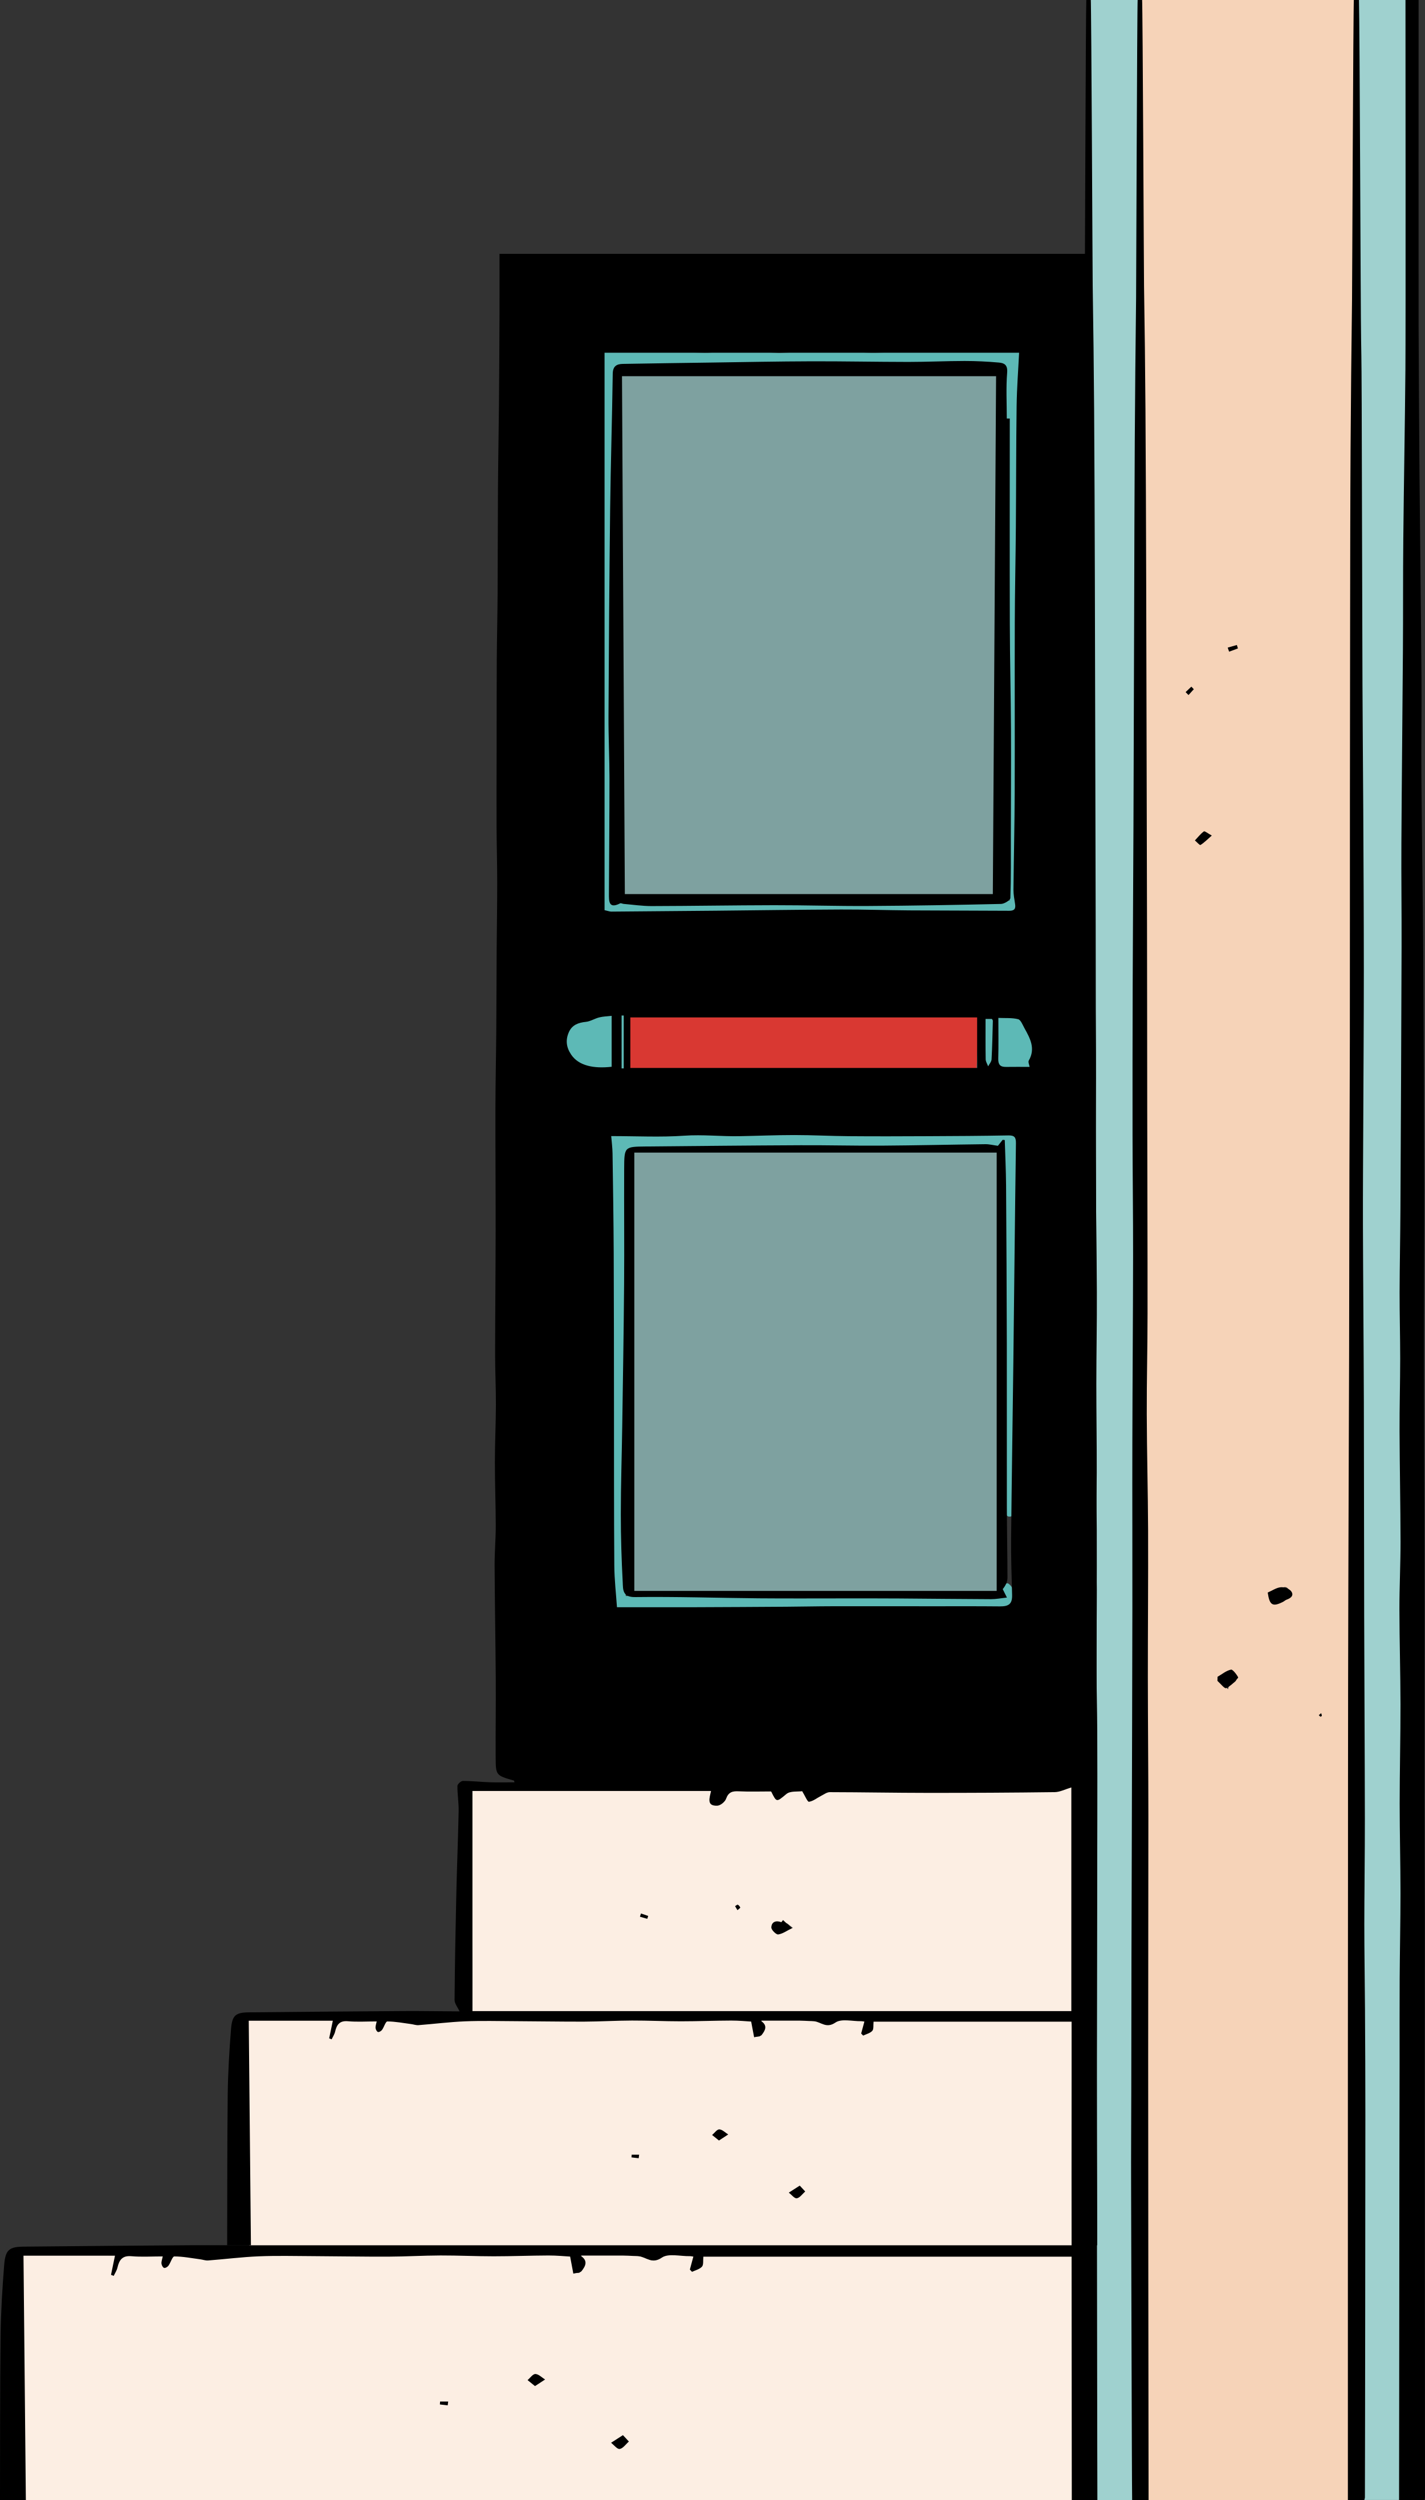 <svg width="616" height="1080" viewBox="0 0 616 1080" fill="none" xmlns="http://www.w3.org/2000/svg">
<rect x="0" y="0" width="616" height="1080" fill="#333333" stroke="none"/>
<path d="M10.322 1079.99C10.322 1060.93 10.421 1041.87 10.282 1022.8C10.193 1010.42 9.836 998.039 9.399 985.662C9.261 981.829 8.437 978.017 7.773 973.114C18.447 973.494 28.902 974.004 39.367 974.195C49.813 974.375 60.279 974.235 71.032 974.235C70.943 976.086 70.873 977.517 70.794 979.068C71.349 978.907 71.806 978.887 71.835 978.757C72.768 974.705 74.534 973.404 79.236 974.004C89.533 975.325 99.959 974.625 110.315 973.544C112.656 973.304 115.106 974.215 117.497 974.185C130.462 974.004 143.428 973.524 156.393 973.484C165.45 973.454 174.517 974.155 183.573 974.165C191.291 974.165 198.999 973.484 206.717 973.434C212.183 973.394 217.659 974.044 223.135 974.115C227.46 974.165 231.794 973.734 236.129 973.614C239.214 973.524 242.319 973.334 245.365 973.684C247.636 973.944 249.511 974.965 247.825 978.087C247.339 978.978 248.172 980.599 248.411 981.889C249.105 981.869 249.799 981.849 250.493 981.829C250.761 979.408 251.029 976.996 251.367 973.974C255.097 972.053 278.369 973.494 281.523 976.406C287.515 971.073 294.211 975.365 301.115 974.255C300.311 976.646 299.786 978.227 299.25 979.808C299.796 980.058 300.341 980.308 300.887 980.559C301.532 979.098 302.057 977.557 302.871 976.196C303.486 975.165 304.448 973.584 305.281 973.564C309.755 973.474 314.239 973.954 318.723 973.934C329.139 973.874 339.555 973.534 349.971 973.524C355.873 973.524 361.785 974.055 367.688 974.145C369.939 974.175 372.191 973.454 374.453 973.424C382.061 973.324 465.24 973.384 473.652 973.384V1080H10.312L10.322 1079.99Z" fill="#FCEEE3"/>
<path d="M473.652 972.883C473.613 971.913 473.603 970.932 473.652 969.942L83.125 969.912C58.87 970.062 34.616 970.282 10.352 970.522C3.954 970.582 2.337 971.843 1.801 978.497C0.998 988.643 0.373 998.829 0.254 1009.01C-0.014 1032.66 0.055 1056.31 -0.004 1079.97H11.175C10.838 1044.76 10.491 1009.54 10.154 974.424H49.704C49.03 977.656 48.514 980.178 47.988 982.7C48.375 982.85 48.762 983.01 49.149 983.16C49.704 981.969 50.488 980.828 50.776 979.568C51.53 976.276 52.879 974.314 56.797 974.655C61.152 975.035 65.556 974.745 70.348 974.745C70.09 976.075 69.713 976.986 69.802 977.837C69.871 978.527 70.388 979.528 70.933 979.708C71.429 979.868 72.441 979.277 72.838 978.727C73.79 977.426 74.524 974.755 75.347 974.755C79.067 974.755 82.787 975.495 86.507 975.985C87.668 976.135 88.838 976.586 89.969 976.496C97.27 975.935 104.542 975.005 111.843 974.705C119.65 974.384 127.487 974.585 135.313 974.625C146.166 974.675 157.028 974.885 167.881 974.845C175.39 974.815 182.89 974.364 190.399 974.334C198.047 974.314 205.695 974.695 213.353 974.695C221.269 974.695 229.176 974.374 237.092 974.344C240.693 974.334 244.294 974.695 246.456 974.815C247.032 977.857 247.438 980.018 247.845 982.179C249.055 981.849 250.762 981.909 251.387 981.109C252.984 979.077 254.491 976.626 250.861 974.384C257.051 974.384 263.251 974.384 269.441 974.384C270.849 974.384 272.248 974.484 273.657 974.544C274.51 974.585 275.373 974.564 276.216 974.675C279.42 975.085 281.831 978.207 286.087 975.275C288.934 973.314 294.062 974.715 298.179 974.635C298.715 974.625 299.26 974.765 299.727 974.825C299.191 976.796 298.705 978.607 298.219 980.418C298.526 980.748 298.834 981.078 299.151 981.409C300.619 980.698 302.445 980.298 303.447 979.167C304.191 978.337 303.863 976.536 304.052 974.855H473.682C473.623 974.184 473.712 973.524 473.682 972.853L473.652 972.883Z" fill="black"/>
<path d="M269.282 1051.95C270.374 1053.12 271.107 1053.91 271.851 1054.71C270.542 1055.85 269.341 1057.68 267.893 1057.92C266.822 1058.1 265.413 1056.21 264.153 1055.25C265.711 1054.25 267.269 1053.25 269.282 1051.95Z" fill="black"/>
<path d="M231.279 1030.77C229.92 1029.68 228.987 1028.93 228.055 1028.18C229.186 1027.24 230.346 1025.5 231.447 1025.54C232.866 1025.6 234.235 1027.06 235.633 1027.92C234.314 1028.78 233.005 1029.64 231.279 1030.76V1030.77Z" fill="black"/>
<path d="M193.533 1039.09C192.412 1038.96 191.281 1038.83 190.161 1038.7C190.19 1038.28 190.22 1037.86 190.24 1037.44H193.741C193.672 1037.99 193.602 1038.54 193.533 1039.08V1039.09Z" fill="black"/>
<path opacity="0.7" d="M432.852 388.674H265.969V160.504H432.852V388.674ZM432.852 495.15H272.198V694.302H432.852V495.15Z" fill="#9FD1CF"/>
<path d="M495.734 1079.99C495.734 1027.81 495.754 865.559 495.705 813.377C495.705 805.782 495.218 798.187 495.119 790.583C495.079 787.831 495.705 785.079 495.705 782.328C495.744 747.806 495.784 713.285 495.705 678.764C495.685 670.119 495.07 661.483 495.01 652.838C494.97 647.505 495.566 642.181 495.685 636.848C495.754 633.486 495.377 630.114 495.347 626.742C495.188 610.222 495.03 593.702 494.97 577.182C494.911 558.18 494.961 539.178 494.961 520.176C494.961 507.709 494.961 495.251 494.961 482.783C494.961 471.226 494.961 459.679 494.961 448.122C494.961 385.524 494.961 322.915 494.961 260.317C494.961 248.039 495.05 235.761 494.931 223.484C494.861 216.62 494.246 209.755 494.217 202.901C494.117 180.768 494.246 158.634 494.147 136.5C494.107 128.175 493.661 7.651 493.413 -0.674C493.403 -1.184 493.572 0.117 493.701 -0.674H585.857C585.857 1.657 585.887 114.377 585.857 116.698C585.599 135.38 585.361 154.071 585.053 172.753C584.914 181.378 584.498 190.003 584.438 198.639C584.309 216.079 584.319 233.53 584.279 250.981C584.279 254.633 584.279 258.275 584.279 261.928C584.279 319.823 584.279 377.709 584.279 435.604C584.279 445.971 584.279 456.327 584.279 466.694V505.718C584.279 524.479 584.329 543.251 584.27 562.012C584.21 580.444 583.972 598.865 583.913 617.286C583.893 624.961 584.25 632.646 584.19 640.32C584.14 647.445 583.585 654.559 583.565 661.673C583.476 688.61 583.506 715.557 583.486 742.493C583.486 756.302 583.416 770.11 583.515 783.919C583.565 791.253 584.002 798.578 584.111 805.912C584.15 808.394 583.515 810.885 583.515 813.377C583.476 865.559 583.486 1027.81 583.486 1079.99H495.764H495.734ZM558.2 689.341C557.218 686.079 556.077 684.267 552.962 686.809C552.397 687.269 551.286 687.139 550.819 687.649C550.026 688.51 549.55 689.661 548.945 690.681C550.036 691.142 551.256 692.172 552.189 691.952C554.143 691.482 555.948 690.361 558.21 689.331L558.2 689.341ZM530.92 729.735C530.752 726.663 537.09 727.154 533.281 723.231C532.587 722.511 529.67 722.811 528.807 723.682C526.773 725.723 528.262 727.584 530.92 729.735Z" fill="#F6D3B8"/>
<path d="M107.686 969.923C107.686 952.402 107.785 934.881 107.656 917.361C107.577 905.974 107.25 894.597 106.843 883.22C106.714 879.697 105.95 876.195 105.355 871.682C115.166 872.033 124.778 872.503 134.391 872.673C143.993 872.843 153.606 872.713 163.496 872.713C163.407 874.414 163.347 875.735 163.277 877.156C163.793 877.006 164.21 876.986 164.23 876.876C165.083 873.153 166.71 871.953 171.025 872.513C180.489 873.724 190.071 873.083 199.595 872.093C201.747 871.872 203.999 872.713 206.191 872.683C218.115 872.513 230.029 872.073 241.943 872.033C250.275 872.003 258.598 872.653 266.931 872.663C274.024 872.663 281.116 872.043 288.209 871.993C293.238 871.953 298.268 872.553 303.297 872.613C307.275 872.663 311.263 872.263 315.241 872.153C318.068 872.073 320.935 871.893 323.732 872.213C325.815 872.453 327.552 873.393 325.994 876.255C325.548 877.076 326.322 878.567 326.53 879.747C327.165 879.727 327.809 879.707 328.444 879.697C328.692 877.476 328.94 875.255 329.248 872.473C332.67 870.702 354.068 872.033 356.974 874.704C362.48 869.801 368.64 873.744 374.989 872.723C374.245 874.924 373.758 876.375 373.272 877.826C373.768 878.056 374.275 878.286 374.771 878.517C375.366 877.176 375.852 875.765 376.596 874.514C377.161 873.564 378.044 872.113 378.818 872.103C382.935 872.013 387.051 872.463 391.168 872.443C400.741 872.393 410.314 872.073 419.886 872.063C425.313 872.063 430.739 872.553 436.175 872.633C438.238 872.663 440.312 871.993 442.385 871.963C449.379 871.873 456.372 871.933 464.11 871.933V969.933H107.676L107.686 969.923Z" fill="#FCEEE3"/>
<path d="M473.603 1079.99C473.662 1076.9 473.761 963.739 473.761 960.647C473.781 946.398 473.851 932.149 473.742 917.901C473.662 908.335 473.176 898.779 473.117 889.223C473.087 883.65 473.751 878.066 473.722 872.493C473.682 864.478 473.166 856.473 473.107 848.468C473.067 843.865 473.722 839.262 473.742 834.659C473.821 815.768 473.771 796.866 473.771 777.975V752.199C473.771 743.483 473.841 734.768 473.751 726.053C473.652 716.937 473.325 707.821 473.255 698.706C473.226 694.603 473.781 690.501 473.731 686.408C473.642 679.724 473.087 673.04 473.057 666.346C473.037 660.833 473.702 655.309 473.702 649.796C473.702 641.421 473.325 633.056 473.265 624.68C473.236 620.528 473.642 616.365 473.662 612.213C473.682 606.389 473.454 600.575 473.474 594.752C473.513 583.315 473.672 571.878 473.742 560.431C473.761 557.859 473.593 555.298 473.563 552.726C473.424 542.15 473.305 531.573 473.166 520.997C473.136 518.915 472.987 516.834 472.987 514.753C472.977 481.562 473.027 448.372 472.948 415.181C472.928 405.616 472.372 396.06 472.323 386.504C472.283 378.879 472.76 371.244 472.769 363.62C472.769 357.646 472.234 351.682 472.214 345.709C472.144 321.144 472.263 296.589 472.154 272.023C472.095 260.136 471.509 248.249 471.46 236.362C471.351 205.553 471.401 174.734 471.401 143.925C471.401 132.688 471.401 10.893 471.401 -0.654C477.829 -0.654 484.852 -0.654 492.322 -0.654C492.322 2.948 492.381 117.128 492.311 120.75C492.113 130.126 491.875 139.512 491.607 148.888C491.389 156.592 490.952 164.297 490.883 172.012C490.843 176.925 491.399 181.838 491.469 186.751C491.508 189.223 490.853 191.704 490.853 194.176C490.814 248.349 490.853 302.512 490.794 356.685C490.784 365.091 490.179 373.496 490.109 381.901C490.07 386.814 490.754 391.727 490.734 396.63C490.705 402.824 490.1 409.018 490.07 415.211C489.98 435.834 490.04 456.457 490.04 477.08C490.04 489.467 489.951 501.865 490.07 514.252C490.159 523.628 490.735 533.004 490.705 542.37C490.625 561.842 490.099 581.314 490.079 600.786C490 668.807 490.05 736.829 490.05 804.841C490.05 815.388 490.149 825.934 490.02 836.481C489.891 846.667 489.375 856.853 489.316 867.029C489.276 873.443 489.981 879.857 489.981 886.271C489.981 892.375 489.266 898.489 489.316 904.593C489.405 916.69 489.851 928.787 490.03 940.885C490.179 950.561 490.159 1070.31 490.218 1080H473.622L473.603 1079.99Z" fill="#9FD1CF"/>
<path d="M588.991 1079.99C589.05 1070.7 589.031 951.351 589.18 942.065C589.339 931.599 589.824 921.142 589.834 910.676C589.834 900.99 589.298 891.304 589.219 881.618C589.179 877.285 589.944 872.943 589.904 868.6C589.834 860.185 589.259 851.77 589.249 843.365C589.239 832.738 589.775 822.102 589.745 811.475C589.656 786.42 589.259 761.364 589.2 736.309C589.1 697.275 589.17 658.241 589.17 619.207C589.17 595.792 589.199 572.388 589.15 548.974C589.14 541.699 588.812 534.435 588.822 527.16C588.852 515.413 589.11 503.656 589.15 491.908C589.209 472.086 589.17 452.254 589.17 432.432C589.17 422.436 589.249 412.43 589.14 402.433C589.081 397.25 588.525 392.087 588.445 386.904C588.326 379.159 588.445 371.414 588.445 363.67C588.445 361.458 588.386 359.257 588.386 357.045C588.386 306.855 588.426 256.674 588.346 206.483C588.336 197.187 587.692 187.901 587.662 178.606C587.632 170.641 588.356 162.666 588.217 154.701C588.009 142.484 587.324 130.276 586.878 118.058C586.779 115.427 586.868 2.237 586.868 -0.685H607.918C607.918 9.242 607.918 129.656 607.918 139.522C607.918 140.842 607.809 142.173 607.809 143.494C607.809 165.928 607.869 188.372 607.769 210.806C607.74 217.9 607.174 224.994 607.075 232.089C607.015 236.531 607.522 240.984 607.492 245.427C607.452 252.291 607.046 259.145 607.036 266.009C606.976 292.826 607.055 319.652 606.986 346.469C606.966 354.754 606.519 363.029 606.41 371.314C606.271 382.291 606.232 393.278 606.232 404.255C606.212 441.738 606.232 479.221 606.232 516.714C606.232 522.727 606.331 528.741 606.212 534.745C606.054 542.64 605.637 550.524 605.488 558.419C605.419 561.932 605.825 565.444 605.805 568.956C605.766 575.5 605.428 582.044 605.498 588.588C605.587 597.073 606.083 605.558 606.142 614.054C606.172 619.017 605.478 623.98 605.508 628.933C605.558 637.908 606.083 646.884 606.083 655.859C606.083 665.375 605.597 674.881 605.488 684.397C605.379 693.983 605.369 703.569 605.488 713.155C605.587 720.729 606.153 728.294 606.153 735.859C606.153 743.423 605.567 750.988 605.488 758.552C605.369 770.06 605.458 781.577 605.458 793.094C605.458 803.76 605.369 814.427 605.478 825.083C605.637 839.332 606.053 853.581 606.162 867.83C606.202 873.273 605.498 878.716 605.518 884.16C605.557 893.325 605.954 902.481 606.083 911.647C606.113 913.718 605.498 915.799 605.488 917.88C605.429 932.129 605.448 946.378 605.468 960.627C605.468 963.719 605.567 1076.88 605.627 1079.96H589.031L588.991 1079.99Z" fill="#9FD1CF"/>
<path d="M204.098 869.52C204.098 861.065 204.167 853.28 204.088 845.495C203.86 822.831 203.632 800.168 203.255 777.504C203.176 772.601 202.898 772.841 208.086 773.031C214.901 773.281 221.726 773.111 228.551 773.121C253.569 773.121 278.587 773.121 303.605 773.121C305.023 773.121 306.452 773.121 307.642 773.121C307.99 773.741 308.188 773.951 308.237 774.192C308.584 775.903 308.902 777.624 309.239 779.345C310.598 778.214 312.364 777.334 313.227 775.903C314.388 773.981 315.539 772.981 317.87 773.071C322.076 773.241 326.292 773.111 330.508 773.121C332.908 773.121 334.737 774.438 335.994 777.073C339.198 772.951 343.424 772.42 348.294 773.441C348.453 774.242 348.344 775.452 348.87 775.893C349.663 776.553 351.528 777.283 351.855 776.933C357.629 770.89 364.99 773.651 371.705 773.201C376.705 772.871 381.754 773.051 386.774 773.151C393.083 773.281 399.392 773.631 405.701 773.771C409.063 773.851 412.426 773.641 415.779 773.651C427.604 773.711 439.438 773.831 451.263 773.881C454.358 773.891 457.553 774.502 460.181 771.84C460.776 771.23 462.383 771.64 464.11 771.55C464.11 773.461 464.11 775.012 464.11 776.553C464 795.234 463.822 813.916 463.792 832.597C463.772 843.474 463.911 854.351 464.169 865.218C464.248 868.349 463.584 869.6 460.112 869.59C378.084 869.49 296.046 869.51 214.018 869.51C210.645 869.51 207.272 869.51 204.088 869.51L204.098 869.52ZM342.719 832.818C341.122 831.667 340.368 830.716 339.832 830.826C337.898 831.227 336.033 831.987 334.139 832.618C334.982 833.488 335.914 835.159 336.658 835.079C338.424 834.889 340.1 833.868 342.729 832.828L342.719 832.818Z" fill="#FCEEE3"/>
<path d="M441.373 151.629C441.076 155.621 440.5 160.044 440.46 164.467C440.123 201.589 439.925 238.712 439.607 275.835C439.538 283.99 438.913 292.145 438.952 300.3C439.012 314.529 439.588 328.758 439.578 342.986C439.578 356.645 439.042 370.293 438.893 383.952C438.853 387.064 439.429 390.176 439.766 393.868H435.193C424.132 393.868 413.071 393.928 402.011 393.838C398.033 393.798 394.501 394.768 390.712 396.129C385.94 397.84 380.544 397.92 375.386 398.3C372.201 398.531 368.968 397.97 365.754 397.83C352.788 397.26 339.495 398.31 326.947 395.699C315.231 393.257 303.813 394.708 292.286 393.968C288.021 393.688 283.696 394.548 279.391 394.648C273.448 394.778 267.506 394.678 261.385 394.678C261.237 393.838 261.039 393.217 261.019 392.597C260.741 381.63 260.324 370.663 260.265 359.687C260.225 352.432 260.761 345.178 260.88 337.923C260.919 335.722 260.235 333.511 260.235 331.309C260.195 274.895 260.215 218.47 260.175 162.055C260.175 160.244 259.828 158.423 259.501 156.622C258.846 153.01 260.701 151.329 264.272 151.669C268.101 152.029 271.98 151.769 275.839 151.749C279.033 151.739 282.218 151.589 285.412 151.679C291.82 151.869 298.218 152.319 304.627 152.389C308.426 152.429 312.235 151.699 316.035 151.729C322.512 151.779 328.98 152.159 335.448 152.389C335.974 152.409 336.499 152.459 337.025 152.439C344.782 152.189 352.54 151.759 360.298 151.729C366.398 151.709 372.509 152.479 378.61 152.369C391.932 152.119 405.245 151.499 418.567 151.118C420.472 151.058 422.396 151.599 424.311 151.619C429.796 151.689 435.282 151.649 441.353 151.649L441.373 151.629ZM436.452 388.965V358.076C436.452 343.046 436.542 328.007 436.413 312.978C436.344 304.703 435.728 296.438 435.699 288.163C435.6 263.708 435.719 239.243 435.629 214.788C435.6 207.243 435.014 199.698 434.905 192.144C434.776 182.718 434.875 173.292 434.875 163.866C434.875 157.793 434.33 157.242 428.08 157.222C420.729 157.202 413.389 157.312 406.038 157.182C396.178 157.012 386.307 156.612 376.447 156.462C373.868 156.422 371.279 157.152 368.699 157.132C359.821 157.042 350.953 156.782 342.075 156.592C339.138 156.532 336.202 156.372 333.275 156.452C327.194 156.632 321.124 157.062 315.043 157.192C299.945 157.522 284.847 157.682 269.758 158.123C268.419 158.163 266.514 159.414 265.969 160.604C265.135 162.415 265.026 164.677 265.007 166.758C264.699 202.15 264.431 237.552 264.193 272.943C264.133 282.369 264.193 291.795 264.183 301.221C264.183 302.281 264.153 303.342 264.124 304.403C263.895 313.648 263.608 322.894 263.469 332.14C263.439 334.341 264.104 336.563 264.064 338.764C263.955 344.728 263.439 350.691 263.459 356.645C263.479 365.43 263.816 374.206 264.054 382.991C264.114 385.383 264.312 387.764 264.441 390.125C266.633 390.025 268.3 389.835 269.956 389.885C277.704 390.105 285.451 390.456 293.209 390.636C298.248 390.756 303.287 390.736 308.317 390.636C312.761 390.556 317.215 390.436 321.639 390.035C325.091 389.725 328.504 388.565 331.946 388.464C338.017 388.294 344.118 388.885 350.189 388.745C356.914 388.595 363.621 387.824 370.346 387.614C376.665 387.414 382.994 387.514 389.313 387.654C390.633 387.684 391.932 388.504 393.231 388.985C394.749 389.535 396.267 390.596 397.775 390.586C408.26 390.476 418.756 390.165 429.241 389.845C431.285 389.785 433.308 389.365 436.472 388.975L436.452 388.965Z" fill="#5DB9B6"/>
<path d="M270.512 689.46H432.931C433.01 687.909 432.782 686.458 433.259 685.297C433.556 684.597 435.262 683.757 435.758 684.027C436.691 684.547 437.732 685.808 437.782 686.808C437.901 688.98 437.802 691.331 437.098 693.352C436.096 696.244 433.764 694.503 431.79 694.453C423.17 694.223 414.53 694.163 405.909 694.273C398.678 694.363 391.446 694.983 384.214 694.973C376.159 694.963 368.114 694.313 360.059 694.293C353.224 694.273 346.389 694.923 339.545 694.993C327.591 695.123 315.638 695.023 303.684 695.023C293.735 695.023 283.785 694.973 273.845 695.063C271.296 695.083 268.746 695.544 266.078 695.824C265.691 690.271 265.016 685.037 264.996 679.804C264.897 648.705 264.947 617.596 264.947 586.497C264.947 578.102 265.016 569.696 264.937 561.301C264.719 540.168 264.421 519.035 264.163 497.892C264.134 495.241 263.548 490.508 264.283 490.287C267.457 489.317 271.028 489.627 274.45 489.557C276.99 489.507 279.539 489.677 282.079 489.577C288.566 489.327 295.183 488.056 301.512 488.917C309.091 489.947 316.521 489.717 324.05 489.537C327.849 489.447 331.659 489.957 335.458 490.197C335.855 490.217 336.252 490.257 336.638 490.247C343.344 490.007 350.05 489.587 356.756 489.577C363.333 489.567 369.9 490.087 376.477 490.157C383.242 490.227 389.998 490.007 396.763 489.977C400.939 489.957 405.106 490.037 409.282 490.097C410.066 490.107 410.85 490.277 411.633 490.257C419.916 490.037 428.189 489.697 436.472 489.677C437.514 489.677 439.458 491.308 439.468 492.199C439.567 504.526 439.369 516.864 439.319 529.191C439.3 534.985 439.498 540.789 439.458 546.582C439.449 548.653 438.854 550.725 438.854 552.806C438.794 567.945 438.823 583.075 438.823 598.214V654.489C435.847 655.719 434.836 655.309 434.846 652.757C434.876 645.823 434.895 638.879 434.756 631.945C434.667 627.482 434.151 623.019 434.102 618.556C433.993 608.981 434.072 599.415 434.072 589.839C434.072 559.48 434.072 529.131 434.072 498.773C434.072 497.502 434.072 496.231 434.072 495.321C431.741 495.321 430.024 495.331 428.308 495.311C427.921 495.311 427.545 495.08 427.158 495.09C417.952 495.301 408.746 495.571 399.54 495.701C397.487 495.731 395.424 495.05 393.371 495.1C388.143 495.231 382.925 495.811 377.707 495.791C370.574 495.771 363.442 495.11 356.319 495.15C329.208 495.291 302.097 495.621 274.976 495.821C272.675 495.841 271.216 496.201 271.216 499.033C271.216 501.905 270.532 504.776 270.532 507.648C270.472 534.355 270.592 561.061 270.463 587.777C270.383 603.827 270.006 619.877 269.689 635.917C269.51 644.672 268.875 653.428 269.004 662.183C269.133 671.069 269.957 679.944 270.512 689.48V689.46Z" fill="#5DB9B6"/>
<path d="M422.227 461.709C416.226 461.929 410.234 462.32 404.232 462.31C399.263 462.31 394.293 461.679 389.323 461.639C385.563 461.609 381.794 462.239 378.024 462.27C375.058 462.29 372.082 461.639 369.106 461.619C364.97 461.599 360.843 462.049 356.706 462.029C349.256 461.989 341.797 461.469 334.347 461.649C322.988 461.919 311.65 462.84 300.292 463.06C292.465 463.21 284.618 462.62 276.771 462.39C275.462 462.35 274.142 462.47 272.833 462.51C272.367 461.799 271.484 461.079 271.494 460.378C271.554 453.344 271.762 446.3 271.931 439.265C272.873 439.005 273.815 438.515 274.757 438.505C291.601 438.455 308.456 438.395 325.3 438.505C332.759 438.555 340.219 439.195 347.679 439.205C354.742 439.205 361.805 438.595 368.878 438.535C373.173 438.495 377.469 439.235 381.754 439.205C390.127 439.145 398.499 438.715 406.871 438.575C412.268 438.485 417.674 438.645 423.071 438.695C422.783 446.37 422.505 454.034 422.218 461.709H422.227Z" fill="#D93832"/>
<path d="M271.94 439.266C271.772 446.3 271.563 453.344 271.504 460.379C271.504 461.089 272.377 461.799 272.843 462.51C272.615 464.461 272.516 466.442 272.139 468.363C271.534 471.455 267.893 474.417 265.105 473.527C263.518 473.016 262.229 471.075 261.177 469.524C260.681 468.794 260.889 467.433 261.068 466.402C261.762 462.37 259.927 461.259 256.217 461.539C248.42 462.13 241.744 453.214 245.246 445.639C246.089 443.808 247.875 441.817 249.68 441.177C253.45 439.836 257.507 439.346 261.782 438.425C260.642 434.092 264.391 433.232 266.524 431.351C266.931 430.99 269.411 432.081 269.956 433.052C270.988 434.903 271.315 437.164 271.94 439.256V439.266Z" fill="#5DB9B6"/>
<path d="M422.227 461.71C422.515 454.035 422.793 446.37 423.08 438.696C423.368 436.364 423.418 433.963 424.063 431.741C424.35 430.741 425.729 429.66 426.791 429.43C427.416 429.29 428.755 430.581 429.132 431.491C430.143 433.913 430.818 436.474 431.572 438.786C434.468 438.946 437.524 439.056 440.559 439.326C441.244 439.386 442.305 439.876 442.464 440.397C444.279 446.29 449.11 451.644 445.668 458.548C445.241 459.398 445.837 460.759 445.966 462.01H432.951C431.972 467.62 430.309 471.306 427.961 473.067C426.017 469.214 424.132 465.462 422.247 461.72L422.227 461.71Z" fill="#5DB9B6"/>
<path d="M98.203 969.922C98.262 948.178 98.193 926.435 98.441 904.692C98.55 895.336 99.125 885.97 99.859 876.644C100.345 870.521 101.834 869.37 107.716 869.31C130.016 869.09 152.306 868.89 174.606 868.75C182.542 868.7 190.468 868.86 198.404 868.89C198.761 868.89 199.118 868.64 198.622 868.82C197.848 867.119 196.49 865.518 196.5 863.927C196.619 848.607 196.916 833.288 197.263 817.978C197.531 806.091 198.027 794.214 198.265 782.326C198.334 778.734 197.7 775.132 197.729 771.53C197.729 770.759 199.227 769.358 200.041 769.348C203.939 769.338 207.838 769.789 211.736 769.919C215.268 770.039 218.81 769.939 222.41 769.939C222.282 769.569 222.262 769.228 222.143 769.188C214.415 766.967 214.305 766.967 214.266 759.162C214.196 747.765 214.385 736.358 214.306 724.961C214.196 708.761 213.889 692.571 213.81 676.371C213.78 670.618 214.315 664.864 214.306 659.111C214.296 649.945 213.919 640.779 213.929 631.614C213.929 623.359 214.345 615.104 214.375 606.848C214.395 599.624 214.028 592.41 214.028 585.185C214.048 567.354 214.236 549.513 214.256 531.682C214.276 513.911 214.127 496.14 214.167 478.369C214.187 467.363 214.444 456.356 214.534 445.349C214.623 433.412 214.633 421.474 214.703 409.547C214.762 400.111 214.941 390.685 214.931 381.25C214.931 373.075 214.683 364.89 214.653 356.715C214.613 345.788 214.673 334.861 214.683 323.934C214.703 311.087 214.672 298.229 214.742 285.381C214.801 275.665 215.05 265.959 215.109 256.243C215.198 241.314 215.159 226.384 215.258 211.455C215.337 199.328 215.575 187.2 215.685 175.073C215.804 162.055 215.873 149.037 215.923 136.029C215.962 127.323 215.923 118.618 215.923 109.663H471.331C471.331 116.007 471.281 122.32 471.331 128.624C471.619 157.712 471.996 186.79 472.214 215.878C472.472 250.389 472.621 284.91 472.779 319.422C472.839 333.23 472.72 347.049 472.839 360.857C473.097 392.096 473.524 423.336 473.742 454.585C473.851 469.624 473.553 484.663 473.623 499.713C473.712 519.205 474.069 538.687 474.148 558.179C474.208 571.417 473.93 584.655 473.92 597.893C473.92 610.621 474.129 623.359 474.099 636.086C474.079 645.892 473.752 655.699 473.742 665.515C473.732 672.609 474.099 679.703 474.119 686.798C474.148 698.045 473.96 709.302 473.99 720.548C474.01 729.544 474.278 738.549 474.317 747.545C474.377 760.583 474.367 773.631 474.347 786.669C474.327 805.411 474.267 824.152 474.228 842.894C474.188 861.405 474.138 879.926 474.119 898.438C474.109 912.276 474.118 926.115 474.168 939.953C474.198 949.95 474.307 1070 474.377 1080H463.316C463.276 1069.93 463.217 949.809 463.207 939.743C463.197 925.595 463.227 911.436 463.227 897.287C463.227 889.482 463.227 881.678 463.227 873.332H377.627C377.459 874.883 377.756 876.534 377.072 877.295C376.149 878.335 374.473 878.696 373.124 879.356C372.836 879.056 372.558 878.756 372.271 878.446C372.717 876.785 373.173 875.113 373.659 873.302C373.233 873.242 372.737 873.122 372.241 873.132C368.461 873.202 363.75 871.922 361.131 873.723C357.222 876.414 355 873.543 352.064 873.172C351.29 873.072 350.496 873.092 349.713 873.052C348.423 873.002 347.134 872.912 345.844 872.902C340.15 872.882 334.456 872.902 328.762 872.902C332.105 874.963 330.716 877.225 329.248 879.086C328.673 879.816 327.105 879.766 325.994 880.067C325.617 878.075 325.24 876.084 324.715 873.292C322.721 873.182 319.417 872.852 316.114 872.862C308.843 872.882 301.572 873.182 294.29 873.182C287.257 873.182 280.224 872.832 273.191 872.852C266.296 872.872 259.392 873.292 252.497 873.322C242.518 873.352 232.539 873.162 222.559 873.122C215.367 873.082 208.165 872.902 200.993 873.192C194.277 873.473 187.591 874.323 180.885 874.843C179.844 874.923 178.772 874.513 177.701 874.373C174.279 873.923 170.866 873.252 167.444 873.242C166.69 873.242 166.015 875.694 165.142 876.895C164.775 877.395 163.843 877.945 163.387 877.795C162.891 877.635 162.414 876.715 162.345 876.074C162.266 875.284 162.603 874.453 162.841 873.232C158.446 873.232 154.389 873.503 150.391 873.152C146.791 872.832 145.551 874.643 144.856 877.665C144.588 878.816 143.874 879.866 143.358 880.967C143.001 880.827 142.644 880.687 142.297 880.537C142.773 878.215 143.259 875.904 143.874 872.932H107.527C107.835 905.202 108.152 937.572 108.47 969.942H98.193L98.203 969.922ZM204.207 868.77H463.118V772.16C460.429 772.951 458.187 774.151 455.935 774.181C437.663 774.422 419.38 774.512 401.108 774.502C386.972 774.492 372.836 774.221 358.7 774.191C357.47 774.191 356.21 775.142 355.02 775.752C353.234 776.653 351.568 778.074 349.713 778.344C349.058 778.444 348.017 775.792 346.767 773.771C344.822 774.061 341.658 773.591 339.981 774.962C335.666 778.504 335.775 778.804 333.355 773.881C328.722 773.881 323.981 774.041 319.259 773.821C316.57 773.691 314.894 774.181 313.862 777.053C313.386 778.384 311.442 779.975 310.092 780.035C305.321 780.255 306.73 776.723 307.364 773.681H204.227V868.78L204.207 868.77ZM422.396 439.506H272.486V461.349H422.396V439.506ZM264.213 490.807C264.411 493.279 264.748 495.74 264.788 498.202C265.006 512.57 265.225 526.939 265.294 541.298C265.403 563.262 265.383 585.225 265.413 607.189C265.443 630.233 265.383 653.267 265.552 676.311C265.592 682.455 266.316 688.599 266.703 694.302C278.101 694.302 289.162 694.332 300.222 694.302C313.446 694.262 326.669 694.182 339.892 694.092C346.538 694.052 353.175 693.892 359.821 693.882C374.056 693.852 388.281 693.882 402.516 693.892C412.426 693.892 422.326 693.842 432.236 693.942C436.244 693.982 437.613 692.741 437.514 688.949C437.296 680.824 437.008 672.689 437.087 664.564C437.326 639.318 437.752 614.083 438.05 588.837C438.427 557.198 438.724 525.548 439.171 493.909C439.21 491.277 438.526 490.437 435.877 490.487C424.321 490.707 412.754 490.767 401.187 490.817C389.809 490.867 378.421 490.917 367.043 490.817C359.127 490.757 351.22 490.327 343.304 490.327C335.388 490.327 327.482 490.677 319.566 490.817C311.63 490.957 303.744 490.047 295.748 490.607C285.501 491.327 275.174 490.777 264.213 490.777V490.807ZM440.55 152.379H261.336V393.177C262.814 393.507 263.568 393.817 264.312 393.807C279.351 393.697 294.399 393.557 309.438 393.417C327.472 393.237 345.506 392.977 363.541 392.897C373.362 392.857 383.183 393.207 393.003 393.277C407.427 393.377 421.84 393.347 436.264 393.447C438.387 393.457 439.131 392.687 438.814 390.605C438.496 388.534 438.09 386.433 438.109 384.352C438.238 370.333 438.585 356.314 438.635 342.296C438.724 317.841 438.595 293.396 438.675 268.941C438.714 255.182 439.032 241.434 439.141 227.675C439.28 210.204 439.23 192.734 439.468 175.263C439.577 167.488 440.182 159.713 440.54 152.379H440.55ZM264.401 460.819V438.825C262.536 439.045 260.741 439.075 259.035 439.506C257.071 439.996 255.235 441.227 253.271 441.427C250.027 441.757 247.309 442.748 245.931 445.829C244.443 449.161 244.71 452.293 246.873 455.535C250.087 460.368 256.585 461.729 264.411 460.829L264.401 460.819ZM431.572 439.716C431.572 446.24 431.681 451.773 431.523 457.306C431.453 459.858 432.356 460.939 434.855 460.899C438.248 460.839 441.641 460.889 445.093 460.889C444.954 460.028 444.349 458.797 444.726 458.147C447.732 452.924 445.282 448.531 442.841 444.138C442.058 442.738 441.284 440.586 440.123 440.286C437.484 439.606 434.607 439.866 431.572 439.726V439.716ZM426.037 440.166C426.037 446.28 425.987 451.963 426.086 457.637C426.106 458.647 426.791 459.638 427.158 460.649C427.674 459.648 428.586 458.657 428.636 457.627C428.943 452.083 429.042 446.53 429.191 440.976C429.191 440.746 428.973 440.516 428.804 440.166H426.037ZM269.629 438.695C269.321 438.695 269.014 438.695 268.707 438.695V461.539C269.014 461.539 269.321 461.539 269.629 461.539V438.695Z" fill="black"/>
<path d="M604.794 1079.99C604.844 1069.47 604.903 948.879 604.933 938.363C604.973 922.553 605.002 906.753 605.022 890.944C605.042 878.866 604.983 866.799 605.052 854.721C605.122 842.464 605.409 830.206 605.409 817.949C605.409 805.001 605.052 792.063 605.052 779.115C605.052 764.846 605.429 750.567 605.409 736.299C605.389 722.66 604.962 709.022 604.943 695.383C604.923 685.567 605.439 675.751 605.429 665.935C605.399 650.056 605.062 634.176 605.002 618.296C604.963 607.84 605.27 597.383 605.28 586.927C605.28 577.361 605.002 567.785 605.022 558.219C605.052 546.402 605.32 534.574 605.379 522.757C605.577 484.824 605.756 446.891 605.875 408.957C605.925 393.978 605.707 378.989 605.796 364.01C605.955 336.183 606.272 308.365 606.461 280.538C606.57 264.669 606.46 248.789 606.619 232.919C606.857 208.504 607.324 184.089 607.532 159.674C607.681 143.144 607.561 16.286 607.561 -0.675C609.476 -0.765 610.825 -0.565 613.225 -0.675C613.225 9.932 613.186 130.276 613.225 140.552C613.325 162.125 613.434 183.709 613.622 205.282C613.88 234.51 614.267 263.738 614.485 292.966C614.594 307.085 614.336 321.213 614.445 335.342C614.644 361.288 615.071 387.244 615.239 413.19C615.467 446.821 615.606 480.461 615.666 514.092C615.705 538.087 615.487 562.081 615.507 586.066C615.546 617.976 615.755 649.885 615.805 681.795C615.854 713.425 615.755 745.054 615.775 776.683C615.775 794.014 615.904 811.335 615.924 828.665C615.944 851.139 615.884 873.603 615.894 896.077C615.904 920.162 615.963 1054.31 616.003 1078.4C616.003 1078.93 615.904 1079.45 615.854 1079.98H604.794V1079.99Z" fill="black"/>
<path d="M489.406 1079.99C489.247 1071.41 488.989 952.762 488.959 944.186C488.909 930.468 489.019 916.739 489.039 903.021C489.068 883.999 489.068 864.968 489.108 845.946C489.147 828.485 489.217 811.024 489.257 793.564C489.346 760.583 489.455 727.613 489.505 694.633C489.545 670.908 489.435 647.174 489.495 623.449C489.554 596.452 489.772 569.456 489.812 542.459C489.832 525.138 489.604 507.818 489.574 490.497C489.544 469.184 489.574 447.871 489.634 426.558C489.703 403.424 489.882 380.289 489.971 357.155C490.09 325.886 490.179 294.617 490.279 263.347C490.358 239.233 490.397 215.118 490.536 191.003C490.655 170.29 490.864 149.577 491.112 128.875C491.181 123.451 491.518 4.738 491.796 -0.675C491.856 -1.716 492.243 0.356 492.481 -0.675C492.888 -0.645 493.294 -0.705 493.701 -0.675C493.989 3.968 494.465 118.908 494.544 123.551C494.822 141.302 495.04 159.053 495.159 176.814C495.328 201.569 495.407 226.315 495.476 251.07C495.615 300.7 495.735 350.331 495.834 399.961C495.893 426.598 495.883 453.234 495.923 479.871C495.963 509.049 496.082 538.236 496.062 567.414C496.062 581.893 495.675 596.362 495.724 610.841C495.774 627.581 496.23 644.312 496.3 661.052C496.379 682.175 496.181 703.308 496.191 724.431C496.211 744.564 496.409 764.696 496.419 784.818C496.429 819.62 496.32 854.411 496.33 889.213C496.33 916.119 496.449 1053.09 496.508 1080H489.396L489.406 1079.99Z" fill="black"/>
<path d="M467.215 969.922C467.056 961.347 466.798 952.761 466.768 944.186C466.718 930.468 466.828 916.739 466.847 903.021C466.877 883.999 466.877 864.967 466.917 845.946C466.957 828.485 467.026 811.024 467.066 793.563C467.155 760.583 467.264 727.613 467.314 694.633C467.353 670.908 467.244 647.173 467.304 623.449C467.363 596.452 467.582 569.456 467.621 542.459C467.641 525.138 467.413 507.818 467.383 490.497C467.353 469.184 467.383 447.871 467.443 426.558C467.512 403.423 467.69 380.289 467.78 357.155C467.899 325.886 467.988 294.617 468.087 263.347C468.167 239.232 468.207 215.118 468.346 191.003C468.465 170.29 468.673 149.577 468.921 128.875C468.99 123.451 469.328 4.738 469.605 -0.675C469.665 -1.716 470.052 0.356 470.29 -0.675C470.697 -0.645 471.103 -0.705 471.51 -0.675C471.798 3.968 472.274 118.908 472.353 123.551C472.631 141.302 472.849 159.053 472.968 176.814C473.137 201.569 473.216 226.315 473.286 251.07C473.425 300.7 473.543 350.331 473.643 399.961C473.702 426.598 473.692 453.234 473.732 479.87C473.771 509.048 473.891 538.236 473.871 567.414C473.871 581.893 473.484 596.362 473.534 610.841C473.583 627.581 474.04 644.312 474.109 661.052C474.188 682.175 473.99 703.308 474 724.431C474.019 744.563 474.218 764.696 474.228 784.818C474.238 819.619 474.129 854.411 474.139 889.212C474.139 916.119 474.258 943.025 474.317 969.932H467.204L467.215 969.922Z" fill="black"/>
<path d="M582.663 1079.99C582.663 1054.93 582.643 919.811 582.663 894.766C582.663 867.079 582.702 839.382 582.712 811.695C582.722 783.658 582.712 755.63 582.762 727.593C582.792 703.979 582.881 680.374 582.95 656.76C583.02 633.005 583.129 609.24 583.189 585.486C583.248 559.099 583.258 532.703 583.327 506.317C583.367 487.215 583.496 468.104 583.515 449.002C583.555 413.85 583.526 378.699 583.546 343.537C583.555 316.78 583.585 290.014 583.635 263.257C583.674 240.233 583.684 217.209 583.823 194.185C583.952 172.632 584.18 151.078 584.458 129.525C584.537 123.572 584.954 5.289 585.251 -0.665C585.291 -1.355 585.599 0.076 586.75 -0.665C586.988 0.496 587.405 -1.826 587.444 -0.665C587.801 10.582 588.158 135.529 588.377 146.786C588.555 156.021 588.605 165.267 588.634 174.503C588.763 214.998 588.833 255.493 588.971 295.988C589.031 313.879 589.22 331.78 589.309 349.671C589.418 372.805 589.557 395.939 589.557 419.073C589.557 441.037 589.398 463 589.309 484.954C589.25 499.763 589.13 514.572 589.17 529.381C589.249 554.807 589.487 580.233 589.567 605.658C589.656 636.377 589.626 667.096 589.706 697.815C589.775 727.093 589.963 756.381 590.003 785.659C590.023 800.858 589.775 816.058 589.765 831.247C589.765 843.294 589.984 855.342 590.053 867.389C590.142 882.949 590.232 898.518 590.222 914.078C590.222 932.299 590.102 1060.59 590.023 1078.81C590.023 1079.2 589.855 1079.58 589.765 1079.97H582.653L582.663 1079.99Z" fill="black"/>
<path d="M548.012 687.959C550.026 687.078 551.762 685.857 553.607 685.677C555.065 685.527 557.178 686.218 558.061 687.308C559.499 689.069 558.13 690.36 556.225 691.02C555.62 691.231 555.134 691.731 554.549 692.021C550.115 694.242 548.796 693.462 548.012 687.959Z" fill="black"/>
<path d="M526.318 724.361C528.262 723.24 530.107 721.659 532.19 721.249C532.993 721.089 535.424 724.501 535.225 724.751C533.787 726.552 532.031 728.323 529.987 729.264C529.363 729.554 527.548 727.243 526.278 726.122C526.288 725.532 526.298 724.951 526.318 724.371V724.361Z" fill="black"/>
<path d="M523.838 360.948C521.774 362.739 520.475 364.1 518.927 365.03C518.629 365.21 517.36 363.759 516.537 363.059C517.806 361.718 518.957 360.227 520.415 359.147C520.762 358.886 522.111 360.007 523.838 360.948Z" fill="black"/>
<path d="M530.722 279.758C532.041 279.377 533.35 279.007 534.669 278.627C534.818 279.127 534.977 279.618 535.125 280.118C533.856 280.588 532.586 281.048 531.317 281.519C531.119 280.928 530.92 280.348 530.722 279.758Z" fill="black"/>
<path d="M516.06 297.739C515.296 298.579 514.533 299.42 513.769 300.25C513.352 299.83 512.935 299.4 512.519 298.979C513.342 298.199 514.175 297.408 514.999 296.628C515.356 296.998 515.703 297.368 516.06 297.739Z" fill="black"/>
<path d="M571.115 740.071C571.254 740.571 571.423 740.891 571.393 741.191C571.374 741.352 570.937 741.622 570.808 741.572C570.531 741.442 570.322 741.141 570.094 740.911C570.372 740.681 570.659 740.451 571.115 740.071Z" fill="black"/>
<path d="M345.715 944.156C346.717 945.226 347.391 945.967 348.076 946.697C346.876 947.748 345.775 949.419 344.435 949.639C343.453 949.799 342.154 948.078 340.993 947.188C342.421 946.267 343.85 945.346 345.715 944.156Z" fill="black"/>
<path d="M310.787 924.674C309.537 923.664 308.684 922.983 307.831 922.293C308.872 921.422 309.944 919.831 310.946 919.871C312.255 919.921 313.515 921.272 314.795 922.063C313.584 922.853 312.374 923.644 310.797 924.674H310.787Z" fill="black"/>
<path d="M276.087 932.329C275.055 932.209 274.014 932.089 272.982 931.969C273.012 931.579 273.031 931.199 273.061 930.809H276.285C276.216 931.309 276.156 931.819 276.087 932.319V932.329Z" fill="black"/>
<path d="M338.503 829.446C339.763 830.627 341.033 831.797 342.293 832.978C340.338 833.939 338.454 835.34 336.41 835.66C335.537 835.8 333.395 833.669 333.434 832.628C333.524 830.227 335.408 829.466 337.759 830.367C338.007 830.056 338.255 829.746 338.503 829.436V829.446Z" fill="black"/>
<path d="M279.796 828.915C278.745 828.605 277.684 828.305 276.633 827.995C276.781 827.524 276.93 827.054 277.079 826.594C278.121 826.954 279.162 827.314 280.203 827.664C280.064 828.085 279.935 828.495 279.796 828.915Z" fill="black"/>
<path d="M318.792 825.162C318.346 824.422 318.048 823.942 317.76 823.451C318.157 823.221 318.683 822.701 318.931 822.811C319.397 823.021 319.784 823.551 320.003 824.042C320.062 824.172 319.388 824.632 318.802 825.172L318.792 825.162Z" fill="black"/>
<path d="M431.383 494.97C432.048 494.129 432.753 493.258 433.447 492.378C433.745 492.418 434.042 492.448 434.34 492.488C434.538 499.032 434.856 505.586 434.905 512.13C435.064 534.844 435.173 557.558 435.223 580.272C435.272 603.837 435.193 627.401 435.242 650.955C435.262 661.152 435.5 671.358 435.51 681.554C435.51 683.185 434.816 684.816 433.457 686.487C433.933 687.448 434.409 688.409 435.272 690.13C432.643 690.41 430.53 690.83 428.427 690.82C415.194 690.77 401.961 690.61 388.728 690.52C381.248 690.47 373.768 690.48 366.289 690.48C353.502 690.48 340.716 690.56 327.939 690.45C310.122 690.29 292.306 689.689 274.5 689.919C268.974 689.989 269.351 686.527 269.193 683.536C268.667 673.76 268.369 663.953 268.369 654.167C268.369 641.46 268.796 628.752 268.984 616.044C269.282 595.641 269.629 575.249 269.788 554.846C269.917 538.176 269.738 521.496 269.817 504.816C269.857 495.4 269.967 495.36 279.083 495.27C301.413 495.06 323.742 494.829 346.072 494.729C357.708 494.669 369.344 494.99 380.98 494.909C395.979 494.809 410.978 494.459 425.967 494.279C427.634 494.259 429.31 494.699 431.403 494.98L431.383 494.97ZM274.202 497.901V687.258H430.848V497.901H274.202Z" fill="black"/>
<path d="M436.503 180.797C436.503 210.335 436.443 239.873 436.522 269.411C436.562 284.671 436.949 299.93 437.028 315.189C437.107 330.509 436.988 345.838 436.968 361.168C436.959 370.093 437.078 379.019 436.76 387.934C436.73 388.865 434.171 390.456 432.763 390.486C413.617 390.926 394.472 391.266 375.316 391.376C361.746 391.456 348.185 391.016 334.615 391.036C316.967 391.066 299.32 391.376 281.672 391.416C277.645 391.416 273.617 390.816 269.589 390.476C269.074 390.436 268.439 390.045 268.072 390.236C263.122 392.777 263.221 389.315 263.231 386.093C263.301 369.593 263.469 353.093 263.469 336.593C263.469 327.477 262.993 318.361 263.043 309.256C263.191 279.447 263.4 249.649 263.757 219.841C263.995 200.379 264.6 180.917 264.877 161.455C264.927 158.163 266.564 157.252 269.243 157.202C282.188 156.972 295.134 156.792 308.079 156.612C322.284 156.412 336.499 156.122 350.705 156.081C364.702 156.041 378.709 156.342 392.706 156.352C400.801 156.352 408.905 155.951 417 155.941C421.93 155.941 426.88 156.192 431.8 156.622C434.072 156.822 435.639 157.572 435.371 160.924C434.846 167.509 435.213 174.163 435.213 180.787C435.639 180.787 436.066 180.787 436.492 180.787L436.503 180.797ZM268.875 162.505C269.282 236.931 269.699 311.747 270.105 386.233H429.182C429.648 311.587 430.124 237.201 430.59 162.505H268.875Z" fill="black"/>
</svg>
